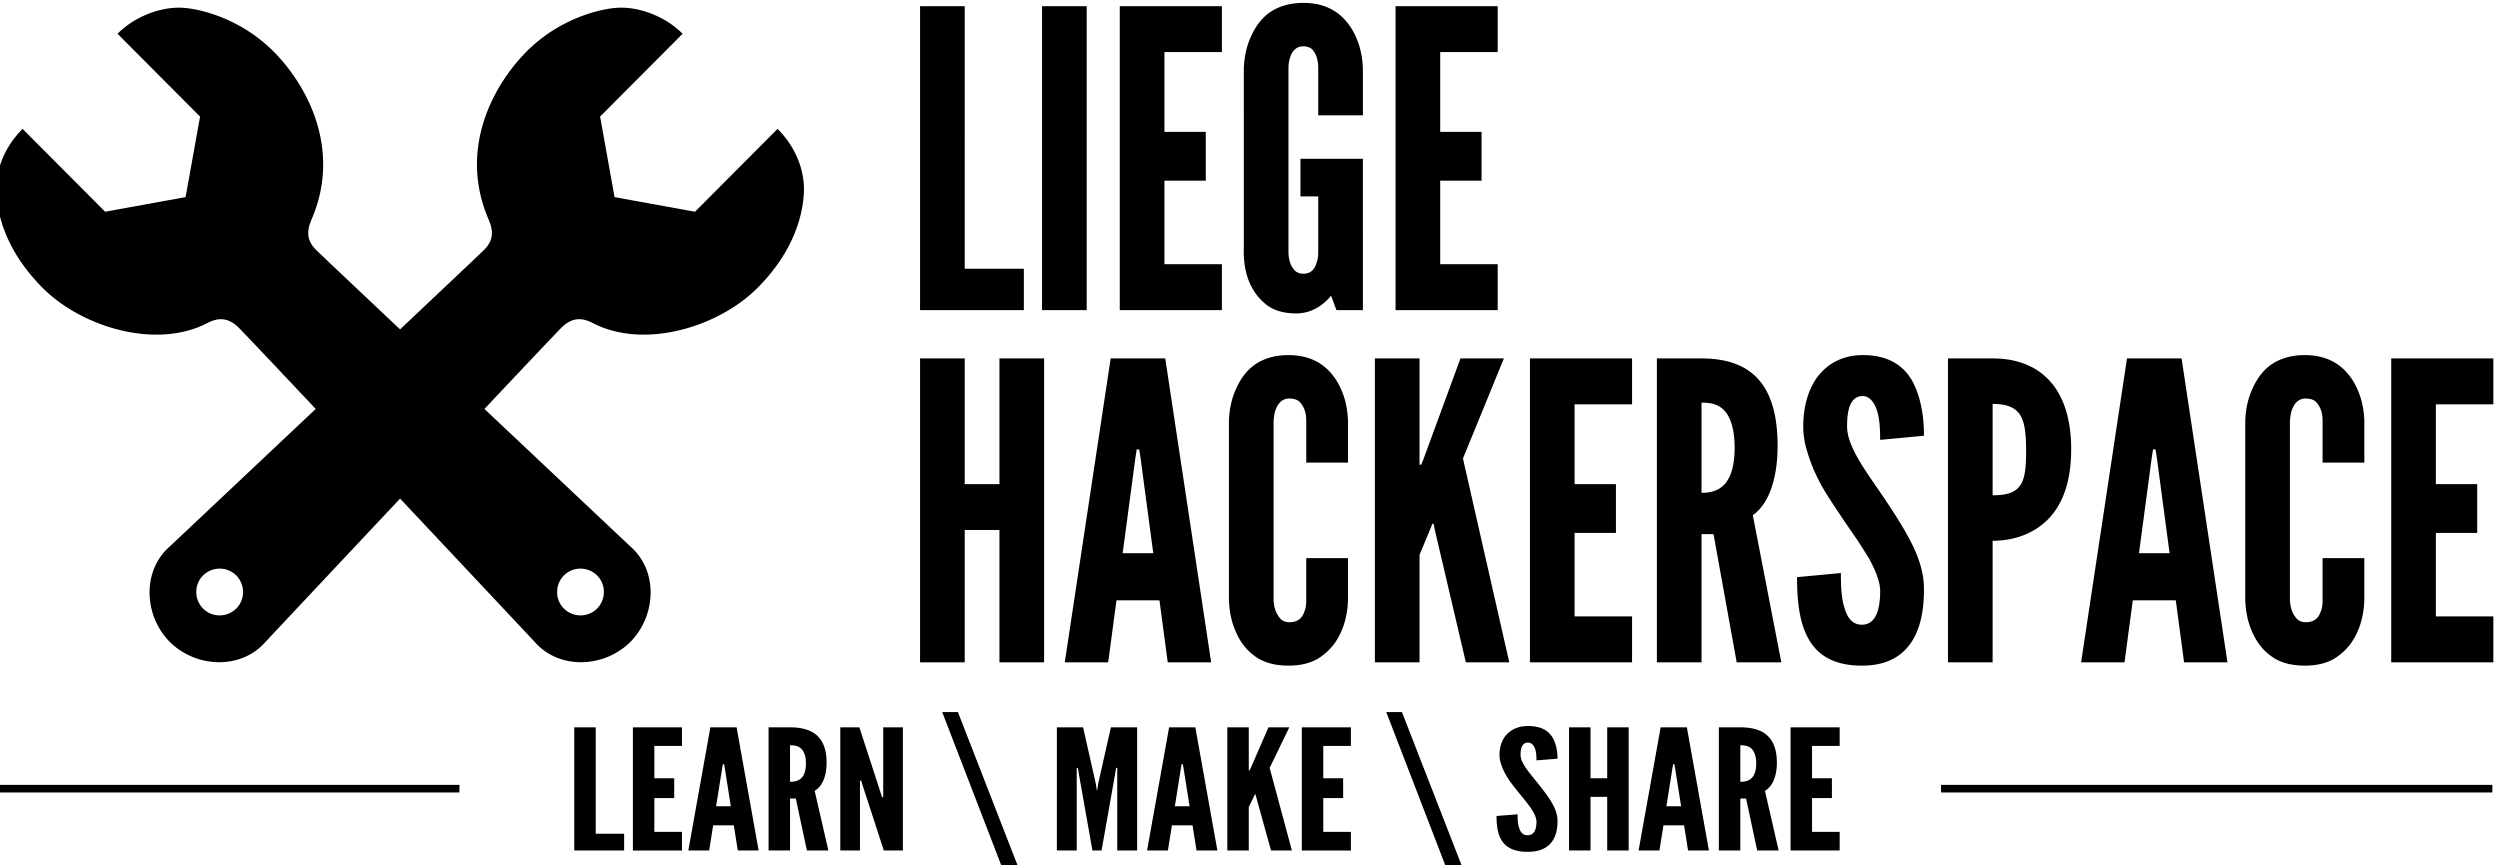 <svg width="653" height="226" viewBox="0 0 653 226" xmlns="http://www.w3.org/2000/svg"><title>logo</title><g fill="#000" fill-rule="evenodd"><path d="M104.5 86.037C92.68 74.884 83.56 66.263 82.55 65.264c-3.052-3.053-2.022-5.916-1.106-8.09 7.67-18.016-.992-34.237-9.233-42.94C63.704 5.19 52.716 2.29 47.565 2.023 42.452 1.754 35.546 3.968 30.7 8.815l21.557 21.64-3.777 21.03-21.022 3.818L5.9 33.663C.447 39.12-1.27 45.645-.965 50.57c.305 4.962 2.136 14.656 12.17 24.694 10.035 10.038 29.378 16.145 42.96 9.122 1.947-.992 4.846-2.06 8.09 1.107 1.156 1.133 9.452 9.905 20.212 21.324-19.478 18.362-38.045 35.85-38.045 35.85-7.4 6.374-6.867 18.168-.038 25.038 6.944 6.832 18.657 7.25 25.03-.115 0 0 17.01-18.126 35.088-37.357 18.08 19.23 35.09 37.357 35.09 37.357 6.37 7.366 18.084 6.947 25.028.115 6.83-6.87 7.363-18.664-.04-25.038 0 0-18.566-17.488-38.044-35.85 10.76-11.42 19.056-20.19 20.213-21.324 3.243-3.168 6.142-2.1 8.088-1.107 13.583 7.023 32.926.916 42.96-9.122 10.035-10.038 11.866-19.732 12.17-24.694.306-4.924-1.41-11.45-6.866-16.908l-21.558 21.64-21.022-3.816-3.777-21.03L178.3 8.816c-4.846-4.848-11.752-7.062-16.864-6.794-5.15.267-16.14 3.167-24.647 12.213-8.242 8.702-16.903 24.923-9.234 42.938.916 2.175 1.946 5.038-1.107 8.09-1.01 1-10.13 9.62-21.95 20.774zm-42.796 72.927c-2.404 2.367-6.295 2.367-8.66 0-2.366-2.404-2.366-6.297 0-8.663 2.403-2.366 6.294-2.366 8.66 0 2.365 2.405 2.365 6.298 0 8.664zm85.592 0c2.404 2.367 6.295 2.367 8.66 0 2.366-2.404 2.366-6.297 0-8.663-2.403-2.366-6.294-2.366-8.66 0-2.365 2.405-2.365 6.298 0 8.664zM240.32 1.62h11.664V70.2h15.444V81H240.32V1.62zm31.86 0h11.664V81H272.18V1.62zm20.304 0h26.676v11.988h-15.012v20.844h10.8v12.744h-10.8v21.816h15.012V81h-26.676V1.62zm51.84 28.512V17.928c0-2.16-.432-3.672-1.512-4.968-.54-.54-1.404-.864-2.376-.864-2.052 0-3.024 1.512-3.456 2.916-.324.864-.432 1.836-.432 2.916v47.736c0 2.268.54 3.78 1.62 4.968.54.54 1.296.864 2.268.864 2.052 0 3.024-1.296 3.456-2.916.324-.756.432-1.728.432-2.916V51.3h-4.644v-9.828h16.308V81h-6.912l-1.404-3.78c-2.16 2.7-5.292 4.644-9.072 4.644-3.78 0-6.372-.972-8.316-2.7-1.944-1.62-3.24-3.672-4.104-5.832-.972-2.484-1.404-5.4-1.296-8.64V17.928c.108-3.132.756-6.048 1.944-8.532.972-2.16 2.376-4.32 4.536-5.94 2.16-1.62 5.184-2.7 9.072-2.7 3.888 0 6.804 1.08 8.964 2.7s3.672 3.78 4.644 5.94c1.188 2.484 1.836 5.4 1.944 8.532v12.204h-11.664zM364.52 1.62h26.676v11.988h-15.012v20.844h10.8v12.744h-10.8v21.816h15.012V81H364.52V1.62zM261.056 138.44h-9.072V173H240.32V93.62h11.664v32.832h9.072V93.62h11.664V173h-11.664v-34.56zM278.12 173l11.988-79.38h14.256L316.352 173h-11.34l-2.16-16.2H291.62l-2.16 16.2h-11.34zm19.764-53.568l-.324-2.052h-.648l-.324 2.052-3.348 25.056h7.992l-3.348-25.056zm54.216 26.352v10.908c-.108 3.24-.756 6.156-1.944 8.64a14.86 14.86 0 0 1-4.644 5.832c-2.16 1.728-5.076 2.7-8.964 2.7-3.888 0-6.912-.972-9.072-2.7-2.16-1.62-3.564-3.672-4.536-5.832-1.188-2.484-1.836-5.4-1.944-8.64v-46.764c.108-3.132.756-6.048 1.944-8.532.972-2.16 2.376-4.32 4.536-5.94 2.16-1.62 5.184-2.7 9.072-2.7 3.888 0 6.804 1.08 8.964 2.7s3.672 3.78 4.644 5.94c1.188 2.484 1.836 5.4 1.944 8.532v10.908h-10.908v-10.908c0-2.16-.54-3.672-1.728-4.968-.54-.54-1.512-.864-2.7-.864-2.052 0-3.024 1.512-3.564 2.916-.324.864-.432 1.836-.54 2.916v46.764c.108 2.268.756 3.78 1.836 4.968.54.54 1.296.864 2.268.864 2.484 0 3.456-1.296 3.996-2.916.324-.756.432-1.728.432-2.916v-10.908H352.1zm18.684-52.164v27.756h.432l.54-1.296 9.72-26.46h11.34l-10.692 26.136L394.22 173h-11.34l-8.1-34.56-.324-1.62h-.324l-.648 1.62-2.7 6.48V173H359.12V93.62h11.664zm28.836 0h26.676v11.988h-15.012v20.844h10.8v12.744h-10.8v21.816h15.012V173H399.62V93.62zm54 79.38l-6.048-33.48h-3.132V173h-11.664V93.62h11.664c13.932 0 19.872 7.884 19.872 22.896 0 7.884-2.052 15.012-6.48 18.036L465.284 173H453.62zm-9.18-44.28c1.62 0 3.78-.216 5.508-1.728 1.728-1.512 3.132-4.428 3.132-10.044 0-5.616-1.404-8.64-3.132-10.152-1.728-1.512-3.888-1.62-5.508-1.62v23.544zm46.656-13.824c0-2.592-.108-5.508-.864-7.776-.756-2.16-1.944-3.672-3.78-3.672-3.024.108-3.996 3.24-3.996 7.884 0 2.7 1.188 5.508 2.916 8.532s3.996 6.156 6.264 9.504c2.7 3.996 5.4 8.1 7.452 12.096 2.052 3.996 3.456 8.1 3.456 12.42 0 5.292-.864 10.26-3.348 13.932-2.484 3.672-6.48 6.048-12.852 6.048-7.452 0-11.664-2.808-14.04-7.128-2.376-4.32-2.916-10.044-2.916-15.984l11.448-1.08c0 3.348.108 6.696.972 9.18.756 2.592 2.052 4.32 4.536 4.32 3.456 0 4.752-3.672 4.752-8.748 0-2.592-1.296-5.616-3.024-8.748-.972-1.512-1.944-3.132-3.024-4.752a374.85 374.85 0 0 1-7.344-10.908c-2.592-3.996-4.536-8.1-5.724-12.312a21.206 21.206 0 0 1-.972-6.372c0-4.32.972-8.964 3.456-12.528 2.484-3.456 6.264-5.94 11.772-6.048 7.02-.108 11.124 2.808 13.392 7.02 2.268 4.32 2.916 9.612 2.916 14.04l-11.448 1.08zm17.712-21.276h11.664c5.076 0 10.152 1.296 14.04 4.968 3.888 3.672 6.48 9.72 6.48 18.792 0 9.072-2.592 15.012-6.48 18.684-3.888 3.672-8.964 5.184-14.04 5.184V173h-11.664V93.62zm11.664 35.748c3.564 0 5.832-.648 7.128-2.484 1.296-1.728 1.62-4.644 1.62-9.072 0-4.428-.324-7.56-1.62-9.504s-3.564-2.808-7.128-2.808v23.868zM543.584 173l11.988-79.38h14.256L581.816 173h-11.34l-2.16-16.2h-11.232l-2.16 16.2h-11.34zm19.764-53.568l-.324-2.052h-.648l-.324 2.052-3.348 25.056h7.992l-3.348-25.056zm54.216 26.352v10.908c-.108 3.24-.756 6.156-1.944 8.64a14.86 14.86 0 0 1-4.644 5.832c-2.16 1.728-5.076 2.7-8.964 2.7-3.888 0-6.912-.972-9.072-2.7-2.16-1.62-3.564-3.672-4.536-5.832-1.188-2.484-1.836-5.4-1.944-8.64v-46.764c.108-3.132.756-6.048 1.944-8.532.972-2.16 2.376-4.32 4.536-5.94 2.16-1.62 5.184-2.7 9.072-2.7 3.888 0 6.804 1.08 8.964 2.7s3.672 3.78 4.644 5.94c1.188 2.484 1.836 5.4 1.944 8.532v10.908h-10.908v-10.908c0-2.16-.54-3.672-1.728-4.968-.54-.54-1.512-.864-2.7-.864-2.052 0-3.024 1.512-3.564 2.916-.324.864-.432 1.836-.54 2.916v46.764c.108 2.268.756 3.78 1.836 4.968.54.54 1.296.864 2.268.864 2.484 0 3.456-1.296 3.996-2.916.324-.756.432-1.728.432-2.916v-10.908h10.908zm7.02-52.164h26.676v11.988h-15.012v20.844h10.8v12.744h-10.8v21.816h15.012V173h-26.676V93.62z"/><g><path d="M1.463 207H120v-2H0v2h1.463zM508.756 207H651v-2H507v2h1.756zM150 189.982h5.605v27.79h7.42v4.377H150V189.98zm15.31 0h12.817v4.858h-7.213v8.447h5.19v5.164h-5.19v8.84h7.213v4.86H165.31V189.98zm14.478 32.167l5.76-32.168h6.85l5.76 32.167h-5.45l-1.036-6.566h-5.398l-1.037 6.565h-5.45zm9.496-21.708l-.155-.83h-.313l-.155.83-1.61 10.153h3.84l-1.608-10.153zm21.485 21.707l-2.907-13.568h-1.505v13.567h-5.605V189.98h5.605c6.694 0 9.548 3.195 9.548 9.278 0 3.195-.986 6.084-3.113 7.31l3.58 15.58h-5.604zm-4.412-17.944c.778 0 1.816-.088 2.646-.7.83-.613 1.505-1.795 1.505-4.07 0-2.276-.675-3.502-1.506-4.114-.83-.613-1.868-.657-2.646-.657v9.54zm19.045 1.18l-.467-1.487h-.31v18.25h-5.14V189.98h4.983l5.448 16.762.467 1.488h.31v-18.25h5.14v32.167h-4.983l-5.45-16.763zM265.777 226h-4.255l-15.413-40h4.1l15.567 40zm19.565-3.85l-3.58-20.22-.21-1.357h-.31v21.576h-5.19V189.98h6.85l3.322 14.705.26 1.707h.103l.26-1.707 3.32-14.705h6.85v32.167h-5.19v-21.577h-.31l-.208 1.357-3.58 20.22h-2.388zm14.27 0l5.76-32.168h6.85l5.76 32.167h-5.448l-1.037-6.566H306.1l-1.038 6.565h-5.45zm9.497-21.708l-.156-.83h-.312l-.155.83-1.61 10.153h3.84l-1.608-10.153zm17.073-10.46v11.248h.207l.26-.525 4.67-10.723h5.45l-5.138 10.59 5.812 21.577h-5.45l-3.89-14.006-.157-.656h-.156l-.31.656-1.297 2.626v11.38h-5.605V189.98h5.605zm13.856 0h12.817v4.858h-7.214v8.447h5.19v5.164h-5.19v8.84h7.214v4.86H340.04V189.98zM381.76 226h-4.255l-15.413-40h4.1l15.568 40zm19.564-27.396c0-1.05-.05-2.232-.415-3.15-.362-.876-.933-1.49-1.815-1.49-1.453.045-1.92 1.314-1.92 3.196 0 1.094.57 2.232 1.4 3.457.83 1.225 1.92 2.495 3.01 3.85 1.298 1.62 2.596 3.284 3.582 4.903.986 1.62 1.66 3.282 1.66 5.033 0 2.144-.415 4.157-1.608 5.645-1.195 1.488-3.115 2.45-6.177 2.45-3.58 0-5.605-1.137-6.746-2.887-1.142-1.75-1.4-4.07-1.4-6.477l5.5-.437c0 1.357.05 2.713.466 3.72.364 1.05.986 1.75 2.18 1.75 1.66 0 2.283-1.488 2.283-3.545 0-1.05-.622-2.274-1.453-3.543-.467-.613-.934-1.27-1.453-1.926a153.21 153.21 0 0 1-3.53-4.42c-1.244-1.618-2.178-3.28-2.75-4.988a7.364 7.364 0 0 1-.466-2.582c0-1.75.467-3.633 1.66-5.077 1.194-1.4 3.01-2.407 5.657-2.45 3.374-.044 5.346 1.137 6.436 2.844 1.09 1.75 1.4 3.895 1.4 5.69l-5.5.437zm18.475 9.54h-4.358v14.005h-5.605V189.98h5.605v13.305h4.36v-13.305h5.604v32.167H419.8v-14.006zm8.2 14.005l5.76-32.168h6.85l5.76 32.167h-5.448l-1.038-6.566h-5.397l-1.038 6.565H428zm9.497-21.708l-.156-.83h-.31l-.156.83-1.608 10.153h3.84l-1.61-10.153zm21.484 21.707l-2.905-13.568h-1.505v13.567h-5.604V189.98h5.604c6.695 0 9.55 3.195 9.55 9.278 0 3.195-.987 6.084-3.115 7.31l3.58 15.58h-5.604zm-4.41-17.944c.78 0 1.817-.088 2.647-.7.83-.613 1.505-1.795 1.505-4.07 0-2.276-.675-3.502-1.505-4.114-.83-.613-1.868-.657-2.647-.657v9.54zm13.13-14.224h12.818v4.858h-7.214v8.447h5.19v5.164h-5.19v8.84h7.214v4.86H467.7V189.98z"/></g></g></svg>